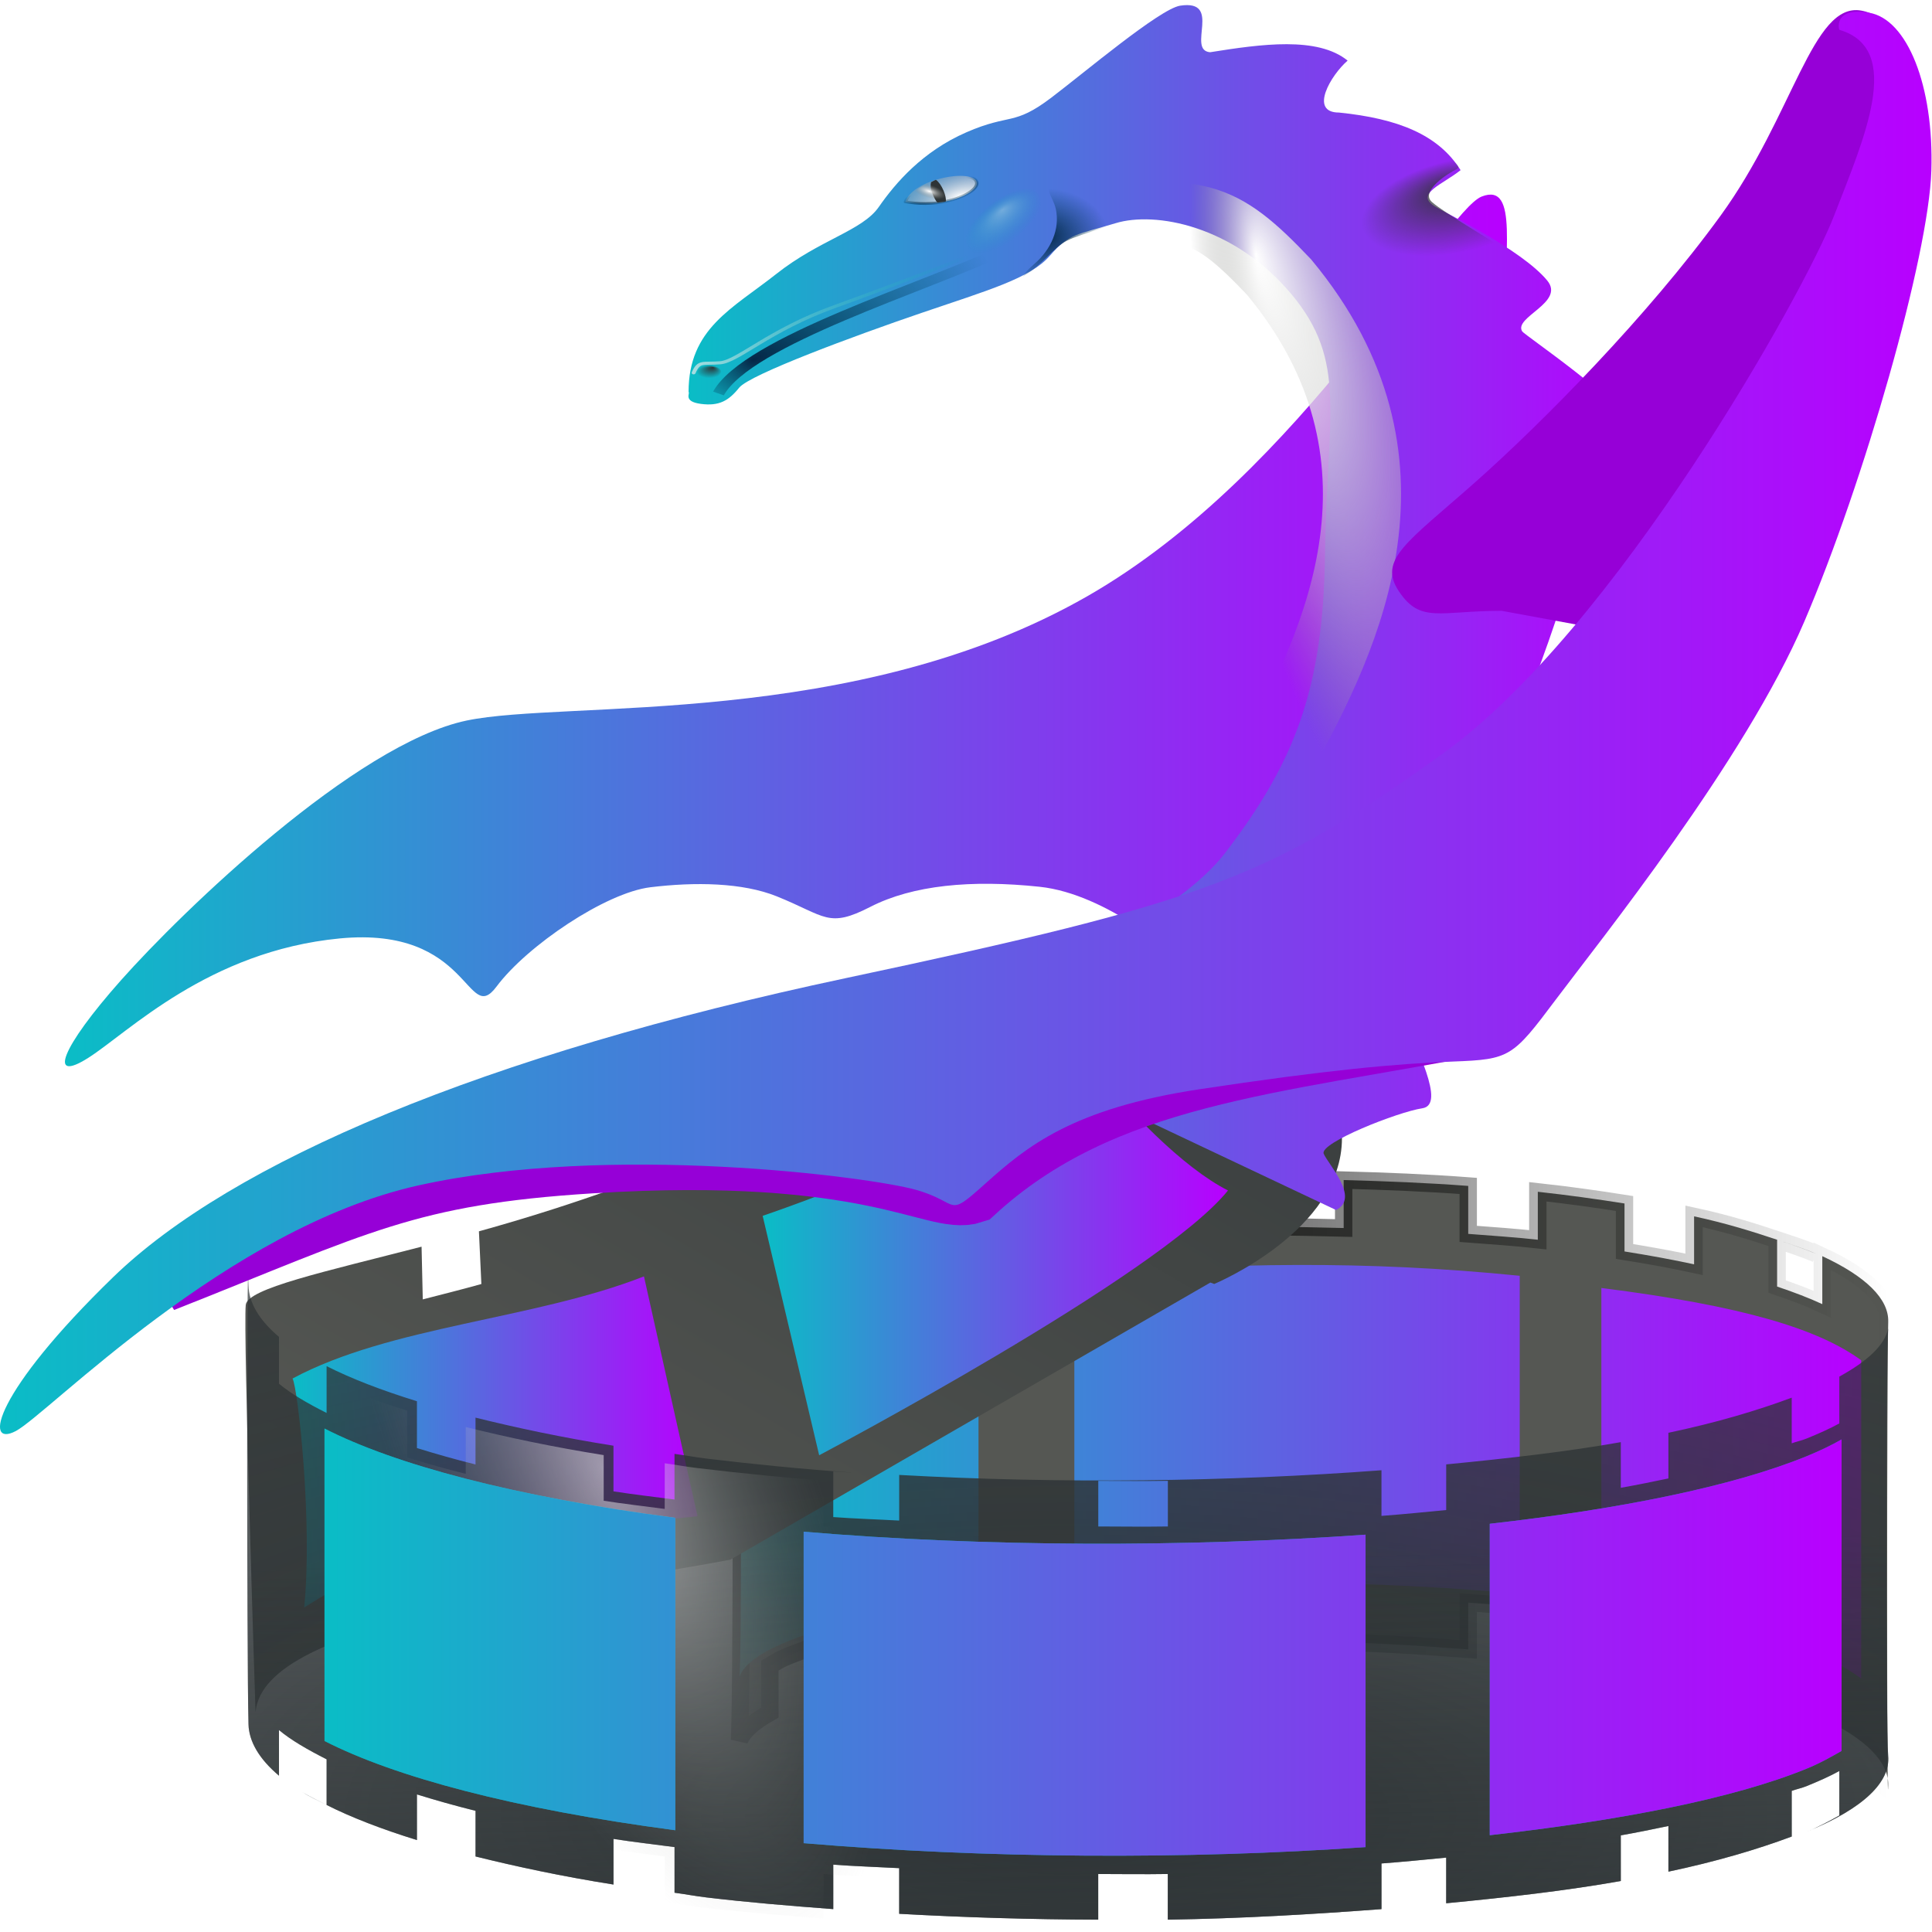 <?xml version="1.0" encoding="UTF-8" standalone="no"?>
<!-- Created with Inkscape (http://www.inkscape.org/) -->

<svg
   width="64px"
   height="64px"
   id="svg2160"
   sodipodi:version="0.32"
   inkscape:version="1.2.2 (b0a8486541, 2022-12-01)"
   sodipodi:docname="dragonplayer.svg"
   inkscape:output_extension="org.inkscape.output.svgz.inkscape"
   inkscape:export-filename="/home/it-s/Media/Pictures/Images/Vector/Icons/dragon_player32.png"
   inkscape:export-xdpi="45"
   inkscape:export-ydpi="45"
   version="1.1"
   xmlns:inkscape="http://www.inkscape.org/namespaces/inkscape"
   xmlns:sodipodi="http://sodipodi.sourceforge.net/DTD/sodipodi-0.dtd"
   xmlns:xlink="http://www.w3.org/1999/xlink"
   xmlns="http://www.w3.org/2000/svg"
   xmlns:svg="http://www.w3.org/2000/svg"
   xmlns:rdf="http://www.w3.org/1999/02/22-rdf-syntax-ns#"
   xmlns:cc="http://creativecommons.org/ns#"
   xmlns:dc="http://purl.org/dc/elements/1.1/">
  <defs
     id="defs2162">
    <linearGradient
       id="linearGradient4658"
       x1="0"
       x2="0"
       y1="0"
       y2="1">
      <stop
         offset="0"
         style="stop-color:#6e00ff;stop-opacity:1;"
         id="stop4654" />
      <stop
         offset="100%"
         style="stop-color:#b800ff; stop-opacity:1"
         id="stop4656" />
    </linearGradient>
    <linearGradient
       id="linearGradient2597"
       x1="0"
       x2="0"
       y1="0"
       y2="1">
      <stop
         offset="0"
         style="stop-color:#0abdc6; stop-opacity:1"
         id="stop2593" />
      <stop
         offset="1"
         style="stop-color:#b800ff; stop-opacity:1"
         id="stop2595" />
    </linearGradient>
    <linearGradient
       inkscape:collect="always"
       id="linearGradient3303">
      <stop
         style="stop-color:#000000;stop-opacity:1;"
         offset="0"
         id="stop3299" />
      <stop
         style="stop-color:#000000;stop-opacity:0;"
         offset="1"
         id="stop3301" />
    </linearGradient>
    <linearGradient
       id="linearGradient3386">
      <stop
         id="stop3388"
         offset="0"
         style="stop-color:#052646;stop-opacity:1;" />
      <stop
         id="stop3390"
         offset="1"
         style="stop-color:#003d5d;stop-opacity:0;" />
    </linearGradient>
    <linearGradient
       id="linearGradient3249"
       inkscape:collect="always">
      <stop
         id="stop3251"
         offset="0"
         style="stop-color:#555753;stop-opacity:1;" />
      <stop
         id="stop3253"
         offset="1"
         style="stop-color:#2e3436;stop-opacity:1" />
    </linearGradient>
    <linearGradient
       id="linearGradient5822">
      <stop
         style="stop-color:#000000;stop-opacity:1;"
         offset="0"
         id="stop5824" />
      <stop
         style="stop-color:#000000;stop-opacity:0;"
         offset="1"
         id="stop5826" />
    </linearGradient>
    <linearGradient
       inkscape:collect="always"
       id="linearGradient5624">
      <stop
         style="stop-color:#009966;stop-opacity:1;"
         offset="0"
         id="stop5626" />
      <stop
         style="stop-color:#009966;stop-opacity:0;"
         offset="1"
         id="stop5628" />
    </linearGradient>
    <linearGradient
       id="linearGradient5401"
       inkscape:collect="always">
      <stop
         id="stop5403"
         offset="0"
         style="stop-color:#a8dde0;stop-opacity:1" />
      <stop
         id="stop5405"
         offset="1"
         style="stop-color:#00a7b3;stop-opacity:0" />
    </linearGradient>
    <linearGradient
       inkscape:collect="always"
       id="linearGradient5304">
      <stop
         style="stop-color:#2e3436;stop-opacity:1;"
         offset="0"
         id="stop5306" />
      <stop
         style="stop-color:#2e3436;stop-opacity:0;"
         offset="1"
         id="stop5308" />
    </linearGradient>
    <linearGradient
       inkscape:collect="always"
       id="linearGradient5205">
      <stop
         style="stop-color:#2e3436;stop-opacity:1;"
         offset="0"
         id="stop5207" />
      <stop
         style="stop-color:#2e3436;stop-opacity:0.704"
         offset="1"
         id="stop5209" />
    </linearGradient>
    <linearGradient
       id="linearGradient5190">
      <stop
         style="stop-color:#ffffff;stop-opacity:1;"
         offset="0"
         id="stop5192" />
      <stop
         style="stop-color:#888a85;stop-opacity:0;"
         offset="1"
         id="stop5194" />
    </linearGradient>
    <linearGradient
       inkscape:collect="always"
       id="linearGradient5141">
      <stop
         style="stop-color:#555753;stop-opacity:1;"
         offset="0"
         id="stop5143" />
      <stop
         style="stop-color:#2e3436;stop-opacity:1"
         offset="1"
         id="stop5145" />
    </linearGradient>
    <linearGradient
       inkscape:collect="always"
       xlink:href="#linearGradient5141"
       id="linearGradient5147"
       x1="17.43"
       y1="53.487"
       x2="36.659"
       y2="24.021"
       gradientUnits="userSpaceOnUse" />
    <linearGradient
       inkscape:collect="always"
       xlink:href="#linearGradient5141"
       id="linearGradient5187"
       gradientUnits="userSpaceOnUse"
       x1="17.43"
       y1="53.487"
       x2="36.659"
       y2="24.021" />
    <radialGradient
       inkscape:collect="always"
       xlink:href="#linearGradient5190"
       id="radialGradient5196"
       cx="28.113"
       cy="12.548"
       fx="28.113"
       fy="12.548"
       r="7.231"
       gradientTransform="matrix(1.21,-0.574,0.231,0.488,-9.096,24.29)"
       gradientUnits="userSpaceOnUse" />
    <radialGradient
       inkscape:collect="always"
       xlink:href="#linearGradient5205"
       id="radialGradient5213"
       cx="33.198"
       cy="67.612"
       fx="33.198"
       fy="67.612"
       r="21.003"
       gradientTransform="matrix(2.648,0,0,0.942,-52.55,-3.558)"
       gradientUnits="userSpaceOnUse" />
    <radialGradient
       inkscape:collect="always"
       xlink:href="#linearGradient5205"
       id="radialGradient5298"
       cx="25.132"
       cy="50.366"
       fx="25.132"
       fy="50.366"
       r="8.492"
       gradientTransform="matrix(1,0,0,0.846,0,8.083)"
       gradientUnits="userSpaceOnUse" />
    <linearGradient
       inkscape:collect="always"
       xlink:href="#linearGradient5304"
       id="linearGradient5310"
       x1="44.402"
       y1="66.027"
       x2="44.087"
       y2="51.801"
       gradientUnits="userSpaceOnUse"
       gradientTransform="matrix(1.294,0,0,1.241,-7.624,-13.282)" />
    <radialGradient
       inkscape:collect="always"
       xlink:href="#linearGradient5190"
       id="radialGradient5364"
       cx="73.061"
       cy="43.509"
       fx="73.061"
       fy="43.509"
       r="14.708"
       gradientTransform="matrix(-0.82,0,0,-0.818,109.748,80.083)"
       gradientUnits="userSpaceOnUse" />
    <radialGradient
       inkscape:collect="always"
       xlink:href="#linearGradient5304"
       id="radialGradient5368"
       gradientUnits="userSpaceOnUse"
       gradientTransform="matrix(-1.098,-5.8961557e-3,7.5131658e-3,-1.399,106.232,101.949)"
       cx="71.78"
       cy="33.987"
       fx="71.78"
       fy="33.987"
       r="14.708" />
    <radialGradient
       inkscape:collect="always"
       xlink:href="#linearGradient5190"
       id="radialGradient5377"
       cx="21.617"
       cy="44.462"
       fx="21.617"
       fy="44.462"
       r="21.003"
       gradientTransform="matrix(0.289,-0.114,0.32,0.748,-0.457,17.931)"
       gradientUnits="userSpaceOnUse" />
    <radialGradient
       inkscape:collect="always"
       xlink:href="#linearGradient5190"
       id="radialGradient5381"
       gradientUnits="userSpaceOnUse"
       gradientTransform="matrix(0.456,-6.3769043e-2,0.247,1.77,4.787,-30.339)"
       cx="29.22"
       cy="43.872"
       fx="29.22"
       fy="43.872"
       r="8.492" />
    <radialGradient
       inkscape:collect="always"
       xlink:href="#linearGradient5190"
       id="radialGradient5391"
       cx="38.957"
       cy="48.709"
       fx="39.812"
       fy="48.731"
       r="2.719"
       gradientTransform="matrix(0.633,-8.9474512e-2,0.488,3.454,-9.487,-120.234)"
       gradientUnits="userSpaceOnUse" />
    <radialGradient
       inkscape:collect="always"
       xlink:href="#linearGradient5401"
       id="radialGradient5418"
       cx="29.43"
       cy="47.631"
       fx="29.43"
       fy="47.631"
       r="6.396"
       gradientTransform="matrix(0.903,-0.431,0.587,1.231,-25.11,2.918)"
       gradientUnits="userSpaceOnUse" />
    <radialGradient
       inkscape:collect="always"
       xlink:href="#linearGradient5401"
       id="radialGradient5452"
       cx="33.234"
       cy="48.252"
       fx="21.918"
       fy="45.175"
       r="21.234"
       gradientTransform="matrix(1,0,0,0.163,0,40.365)"
       gradientUnits="userSpaceOnUse" />
    <radialGradient
       inkscape:collect="always"
       xlink:href="#linearGradient5401"
       id="radialGradient5462"
       cx="33.203"
       cy="46.826"
       fx="29.808"
       fy="49.706"
       r="8.672"
       gradientTransform="matrix(1,0,0,0.218,0,36.604)"
       gradientUnits="userSpaceOnUse" />
    <linearGradient
       inkscape:collect="always"
       xlink:href="#linearGradient5141"
       id="linearGradient5478"
       gradientUnits="userSpaceOnUse"
       x1="17.43"
       y1="53.487"
       x2="36.659"
       y2="24.021" />
    <linearGradient
       inkscape:collect="always"
       xlink:href="#linearGradient5141"
       id="linearGradient5489"
       gradientUnits="userSpaceOnUse"
       x1="17.43"
       y1="53.487"
       x2="36.659"
       y2="24.021" />
    <linearGradient
       inkscape:collect="always"
       xlink:href="#linearGradient3249"
       id="linearGradient5534"
       gradientUnits="userSpaceOnUse"
       x1="17.43"
       y1="53.487"
       x2="36.659"
       y2="24.021" />
    <radialGradient
       inkscape:collect="always"
       xlink:href="#linearGradient5401"
       id="radialGradient3273"
       gradientUnits="userSpaceOnUse"
       gradientTransform="matrix(-0.134,-0.297,0.771,-0.348,31.748,37.853)"
       cx="80.123"
       cy="23.983"
       fx="72.889"
       fy="20.263"
       r="10.248" />
    <radialGradient
       inkscape:collect="always"
       xlink:href="#linearGradient5401"
       id="radialGradient3279"
       gradientUnits="userSpaceOnUse"
       gradientTransform="matrix(-0.134,-0.297,0.771,-0.348,31.748,37.853)"
       cx="73.601"
       cy="7.844"
       fx="66.367"
       fy="4.125"
       r="10.248" />
    <radialGradient
       inkscape:collect="always"
       xlink:href="#linearGradient5190"
       id="radialGradient3285"
       gradientUnits="userSpaceOnUse"
       gradientTransform="matrix(0.169,-0.279,0.967,0.585,2.816,14.027)"
       cx="74.827"
       cy="34.786"
       fx="67.592"
       fy="31.067"
       r="10.248" />
    <radialGradient
       inkscape:collect="always"
       xlink:href="#linearGradient5190"
       id="radialGradient3289"
       gradientUnits="userSpaceOnUse"
       gradientTransform="matrix(7.4633897e-2,-0.513,0.883,0.128,13.352,45.591)"
       cx="67.248"
       cy="35.744"
       fx="60.013"
       fy="32.024"
       r="10.248" />
    <radialGradient
       inkscape:collect="always"
       xlink:href="#linearGradient5190"
       id="radialGradient3293"
       gradientUnits="userSpaceOnUse"
       gradientTransform="matrix(-1.165318e-2,-0.325,0.795,-2.84855e-2,22.273,38.87)"
       cx="87.706"
       cy="11.263"
       fx="80.471"
       fy="7.543"
       r="10.248" />
    <radialGradient
       inkscape:collect="always"
       xlink:href="#linearGradient5624"
       id="radialGradient3303"
       gradientUnits="userSpaceOnUse"
       gradientTransform="matrix(0.293,-0.141,0.305,0.634,38.464,17.876)"
       cx="-13.564"
       cy="31.377"
       fx="-20.798"
       fy="27.658"
       r="10.248" />
    <radialGradient
       inkscape:collect="always"
       xlink:href="#linearGradient5190"
       id="radialGradient3317"
       cx="41.165"
       cy="20.866"
       fx="39.724"
       fy="19.49"
       r="3.23"
       gradientTransform="matrix(0.986,-0.168,0.679,3.985,-13.449,-56.538)"
       gradientUnits="userSpaceOnUse" />
    <radialGradient
       inkscape:collect="always"
       xlink:href="#linearGradient5304"
       id="radialGradient3325"
       gradientUnits="userSpaceOnUse"
       gradientTransform="matrix(0.138,0.295,-0.542,0.254,25.009,-16.516)"
       cx="94.802"
       cy="5.27"
       fx="87.567"
       fy="1.55"
       r="10.248" />
    <linearGradient
       inkscape:collect="always"
       xlink:href="#linearGradient5190"
       id="linearGradient4245"
       x1="36.245"
       y1="10.304"
       x2="37.439"
       y2="12.441"
       gradientUnits="userSpaceOnUse" />
    <linearGradient
       inkscape:collect="always"
       xlink:href="#linearGradient3249"
       id="linearGradient4257"
       gradientUnits="userSpaceOnUse"
       x1="17.43"
       y1="53.487"
       x2="36.659"
       y2="24.021"
       gradientTransform="matrix(1.294,0,0,1.164,-7.473,-9.437)" />
    <radialGradient
       inkscape:collect="always"
       xlink:href="#linearGradient5190"
       id="radialGradient4263"
       gradientUnits="userSpaceOnUse"
       gradientTransform="matrix(-1.165318e-2,-0.325,0.795,-2.84855e-2,22.273,38.87)"
       cx="87.706"
       cy="11.263"
       fx="80.471"
       fy="7.543"
       r="10.248" />
    <radialGradient
       inkscape:collect="always"
       xlink:href="#linearGradient5304"
       id="radialGradient4266"
       gradientUnits="userSpaceOnUse"
       gradientTransform="matrix(0.138,0.295,-0.542,0.254,25.009,-16.516)"
       cx="94.802"
       cy="5.27"
       fx="88.835"
       fy="2.286"
       r="10.248" />
    <radialGradient
       inkscape:collect="always"
       xlink:href="#linearGradient5190"
       id="radialGradient4270"
       gradientUnits="userSpaceOnUse"
       gradientTransform="matrix(-0.326,-0.758,0.348,-0.15,60.526,71.897)"
       cx="70.229"
       cy="20.848"
       fx="62.995"
       fy="17.129"
       r="10.248" />
    <radialGradient
       inkscape:collect="always"
       xlink:href="#linearGradient5190"
       id="radialGradient4274"
       gradientUnits="userSpaceOnUse"
       gradientTransform="matrix(-0.764,-0.31,0.119,-0.292,97.802,40.012)"
       cx="75.184"
       cy="17.699"
       fx="67.95"
       fy="13.979"
       r="10.248" />
    <radialGradient
       inkscape:collect="always"
       xlink:href="#linearGradient3386"
       id="radialGradient3318"
       cx="27.392"
       cy="12.297"
       fx="25.176"
       fy="12.046"
       r="3.953"
       gradientTransform="matrix(0.949,-0.567,0.323,0.541,-2.629,20.825)"
       gradientUnits="userSpaceOnUse" />
    <filter
       inkscape:collect="always"
       id="filter3324"
       x="-0.04"
       y="-0.061"
       width="1.071"
       height="1.107">
      <feGaussianBlur
         inkscape:collect="always"
         stdDeviation="0.064"
         id="feGaussianBlur3326" />
    </filter>
    <radialGradient
       inkscape:collect="always"
       xlink:href="#linearGradient5822"
       id="radialGradient3366"
       cx="34.063"
       cy="6.05"
       fx="34.063"
       fy="6.05"
       r="3.871"
       gradientTransform="matrix(1,0,0,0.223,0,4.7)"
       gradientUnits="userSpaceOnUse" />
    <filter
       inkscape:collect="always"
       id="filter3333"
       x="-0.034"
       y="-0.063"
       width="1.068"
       height="1.127">
      <feGaussianBlur
         inkscape:collect="always"
         stdDeviation="0.078"
         id="feGaussianBlur3335" />
    </filter>
    <radialGradient
       inkscape:collect="always"
       xlink:href="#linearGradient5304"
       id="radialGradient3345"
       cx="23.985"
       cy="13.571"
       fx="24.09"
       fy="13.342"
       r="0.34"
       gradientTransform="matrix(0.867,0.395,-0.207,0.455,5.994,-2.08)"
       gradientUnits="userSpaceOnUse" />
    <linearGradient
       inkscape:collect="always"
       xlink:href="#linearGradient5401"
       id="linearGradient3353"
       x1="23.582"
       y1="11.598"
       x2="30.716"
       y2="11.598"
       gradientUnits="userSpaceOnUse" />
    <radialGradient
       inkscape:collect="always"
       xlink:href="#linearGradient5190"
       id="radialGradient3472"
       gradientUnits="userSpaceOnUse"
       gradientTransform="matrix(2.005,-0.926,0.47,1.017,-32.721,32.678)"
       cx="30.6"
       cy="8.403"
       fx="30.6"
       fy="8.403"
       r="1.123" />
    <radialGradient
       inkscape:collect="always"
       xlink:href="#linearGradient3386"
       id="radialGradient3474"
       gradientUnits="userSpaceOnUse"
       gradientTransform="matrix(1.267,-0.631,0.135,0.271,-7.375,29.747)"
       cx="30.296"
       cy="8.284"
       fx="30.296"
       fy="8.284"
       r="1.185" />
    <radialGradient
       inkscape:collect="always"
       xlink:href="#linearGradient5190"
       id="radialGradient3476"
       gradientUnits="userSpaceOnUse"
       gradientTransform="matrix(0.399,0.129,-0.059,0.182,20.45,7.584)"
       cx="29.458"
       cy="7.751"
       fx="29.458"
       fy="7.751"
       r="1.123" />
    <radialGradient
       inkscape:collect="always"
       xlink:href="#linearGradient5304"
       id="radialGradient3598"
       cx="43.123"
       cy="8.5"
       fx="43.311"
       fy="7.339"
       r="2.537"
       gradientTransform="matrix(0.947,-0.32,0.186,0.549,0.772,17.215)"
       gradientUnits="userSpaceOnUse" />
    <radialGradient
       inkscape:collect="always"
       xlink:href="#linearGradient3386"
       id="radialGradient3630"
       cx="32.615"
       cy="9.077"
       fx="32.615"
       fy="9.077"
       r="1.65"
       gradientTransform="matrix(1,0,0,0.942,0,0.508)"
       gradientUnits="userSpaceOnUse" />
    <filter
       inkscape:collect="always"
       id="filter3632"
       x="-0.059"
       y="-0.061"
       width="1.118"
       height="1.122">
      <feGaussianBlur
         inkscape:collect="always"
         stdDeviation="0.079"
         id="feGaussianBlur3634" />
    </filter>
    <radialGradient
       inkscape:collect="always"
       xlink:href="#linearGradient5401"
       id="radialGradient3698"
       cx="31.64"
       cy="9.185"
       fx="31.304"
       fy="9.028"
       r="0.805"
       gradientTransform="matrix(0.749,0.15,-0.321,1.602,10.9,-10.277)"
       gradientUnits="userSpaceOnUse" />
    <radialGradient
       inkscape:collect="always"
       xlink:href="#linearGradient5401"
       id="radialGradient3721"
       cx="42.134"
       cy="4.902"
       fx="41.06"
       fy="4.934"
       r="1.172"
       gradientTransform="matrix(0.249,0.372,-1.308,0.878,38.861,-14.133)"
       gradientUnits="userSpaceOnUse" />
    <radialGradient
       inkscape:collect="always"
       xlink:href="#linearGradient5190"
       id="radialGradient3344"
       cx="54.5"
       cy="15.25"
       fx="54.5"
       fy="15.25"
       r="8.475"
       gradientTransform="matrix(0.441,-0.668,7.8239858e-2,4.9785907e-2,22.922,47.212)"
       gradientUnits="userSpaceOnUse" />
    <linearGradient
       id="oomox"
       x1="0"
       x2="0"
       y1="0"
       y2="1">
      <stop
         offset="0%"
         style="stop-color:#0abdc6; stop-opacity:1"
         id="stop9212" />
      <stop
         offset="100%"
         style="stop-color:#b800ff; stop-opacity:1"
         id="stop9214" />
    </linearGradient>
    <linearGradient
       inkscape:collect="always"
       xlink:href="#oomox"
       id="linearGradient620"
       x1="1.031"
       y1="1"
       x2="1.031"
       y2="15"
       gradientUnits="userSpaceOnUse" />
    <linearGradient
       inkscape:collect="always"
       xlink:href="#oomox"
       id="linearGradient622"
       x1="2.156"
       y1="2.188"
       x2="2.156"
       y2="13.813"
       gradientUnits="userSpaceOnUse" />
    <linearGradient
       inkscape:collect="always"
       xlink:href="#oomox"
       id="linearGradient1955"
       x1="13.379"
       y1="48.078"
       x2="23.743"
       y2="48.078"
       gradientUnits="userSpaceOnUse"
       gradientTransform="matrix(1.294,0,0,1.023,-7.624,-1.438)" />
    <linearGradient
       inkscape:collect="always"
       xlink:href="#oomox"
       id="linearGradient1963"
       x1="25.41"
       y1="42.041"
       x2="37.319"
       y2="42.041"
       gradientUnits="userSpaceOnUse"
       gradientTransform="matrix(1.294,0,0,1.023,-7.624,-1.438)" />
    <linearGradient
       inkscape:collect="always"
       xlink:href="#oomox"
       id="linearGradient1965"
       x1="14.197"
       y1="54.557"
       x2="53.024"
       y2="54.557"
       gradientUnits="userSpaceOnUse"
       gradientTransform="matrix(1.294,0,0,1.023,-7.624,-1.438)" />
    <linearGradient
       inkscape:collect="always"
       xlink:href="#oomox"
       id="linearGradient1973"
       x1="24.781"
       y1="49.041"
       x2="53.527"
       y2="49.041"
       gradientUnits="userSpaceOnUse"
       gradientTransform="matrix(1.294,0,0,1.023,-7.624,-1.438)" />
    <linearGradient
       inkscape:collect="always"
       xlink:href="#oomox"
       id="linearGradient3051"
       x1="3.88"
       y1="19.165"
       x2="46.321"
       y2="19.165"
       gradientUnits="userSpaceOnUse" />
    <linearGradient
       inkscape:collect="always"
       xlink:href="#linearGradient3303"
       id="linearGradient3305"
       x1="24.803"
       y1="49.439"
       x2="54.219"
       y2="49.439"
       gradientUnits="userSpaceOnUse"
       gradientTransform="matrix(1.294,0,0,1.023,-7.624,-1.438)" />
    <linearGradient
       inkscape:collect="always"
       xlink:href="#oomox"
       id="linearGradient465"
       gradientUnits="userSpaceOnUse"
       x1="3.88"
       y1="19.165"
       x2="46.321"
       y2="19.165"
       gradientTransform="matrix(1.076,0,0,0.939,-0.295,2.184)" />
    <linearGradient
       inkscape:collect="always"
       xlink:href="#oomox"
       id="linearGradient4076"
       x1="25.997"
       y1="24.632"
       x2="47.711"
       y2="24.632"
       gradientUnits="userSpaceOnUse" />
    <linearGradient
       inkscape:collect="always"
       xlink:href="#oomox"
       id="linearGradient4084"
       x1="5.891"
       y1="24.814"
       x2="55.339"
       y2="24.814"
       gradientUnits="userSpaceOnUse" />
  </defs>
  <sodipodi:namedview
     id="base"
     pagecolor="#ffffff"
     bordercolor="#666666"
     borderopacity="1.0"
     inkscape:pageopacity="0.0"
     inkscape:pageshadow="2"
     inkscape:zoom="8"
     inkscape:cx="23.25"
     inkscape:cy="30.625"
     inkscape:current-layer="layer1"
     showgrid="false"
     inkscape:document-units="px"
     inkscape:grid-bbox="true"
     inkscape:window-width="1280"
     inkscape:window-height="722"
     inkscape:window-x="0"
     inkscape:window-y="0"
     showguides="true"
     inkscape:guide-bbox="true"
     borderlayer="true"
     inkscape:showpageshadow="2"
     inkscape:pagecheckerboard="0"
     inkscape:deskcolor="#d1d1d1"
     inkscape:window-maximized="0" />
  <g
     id="layer1"
     inkscape:label="Layer 1"
     inkscape:groupmode="layer">
    <path
       style="display:inline;fill:#555753;fill-opacity:1;fill-rule:evenodd;stroke:url(#linearGradient3305);stroke-width:0.575;stroke-linecap:butt;stroke-linejoin:miter;stroke-miterlimit:4;stroke-dasharray:none;stroke-opacity:1"
       d="m 40.264,39.053 c -1.053,0.022 -2.099,0.097 -3.114,0.155 v 1.589 c -0.789,0.047 -1.554,0.087 -2.305,0.155 V 39.363 c -1.142,0.102 -2.215,0.198 -3.236,0.349 v 0.039 1.589 c -0.83,0.124 -1.583,0.271 -2.305,0.426 v -1.628 c -0.875,0.187 -1.707,0.388 -2.386,0.62 v 1.628 c -0.372,0.127 -0.708,0.247 -1.011,0.388 -0.165,0.077 -0.267,0.153 -0.404,0.233 v -1.628 c -0.746,0.426 -1.095,0.869 -1.011,1.318 0.094,0.502 0.085,14.128 0,14.964 0.111,-0.318 0.484,-0.63 1.011,-0.93 v -1.551 c 0.129,-0.074 0.25,-0.161 0.404,-0.233 0.293,-0.136 0.655,-0.264 1.011,-0.388 v 1.551 c 0.679,-0.232 1.513,-0.434 2.386,-0.62 V 53.9 c 0.72,-0.155 1.48,-0.303 2.305,-0.426 v 1.628 c 1.023,-0.151 2.091,-0.324 3.236,-0.426 v -1.589 c 0.743,-0.067 1.526,-0.071 2.305,-0.116 v 1.512 c 1.557,-0.089 3.187,-0.112 4.813,-0.116 v -1.551 c 0.847,3.55e-4 1.703,0.013 2.548,0.039 v 1.551 c 1.405,0.036 2.775,0.13 4.126,0.233 v -1.551 c 0.789,0.062 1.552,0.111 2.305,0.194 v 1.551 c 1.022,0.112 1.981,0.246 2.872,0.388 v -1.551 c 0.827,0.13 1.593,0.275 2.305,0.426 v 1.551 c 1.061,0.228 1.947,0.469 2.75,0.737 V 54.831 c 0.553,0.182 1.068,0.346 1.497,0.543 v 1.551 c 1.45,0.673 2.205,1.458 2.184,2.21 -0.048,1.747 -0.048,-13.604 0,-15.352 0.02,-0.752 -0.734,-1.498 -2.184,-2.171 v 1.589 c -0.428,-0.199 -0.946,-0.397 -1.497,-0.582 v -1.551 c -0.803,-0.268 -1.689,-0.547 -2.75,-0.775 v 1.589 c -0.714,-0.155 -1.476,-0.294 -2.305,-0.426 v -1.589 c -0.891,-0.141 -1.85,-0.276 -2.872,-0.388 v 1.589 c -0.745,-0.082 -1.526,-0.135 -2.305,-0.194 V 39.285 C 47.286,39.183 45.916,39.128 44.511,39.091 v 1.589 c -0.849,-0.021 -1.698,-0.041 -2.548,-0.039 v -1.589 c -0.566,0.001 -1.138,-0.012 -1.699,0 z m 1.699,0 c 0.847,-0.002 1.703,0.017 2.548,0.039 -0.85,-0.022 -1.697,-0.041 -2.548,-0.039 z m 16.907,2.016 c 0.477,0.159 0.905,0.302 1.294,0.465 -0.38,-0.167 -0.824,-0.308 -1.294,-0.465 z M 37.15,39.208 c -0.4,0.023 -0.781,0.049 -1.173,0.078 0.393,-0.016 0.776,-0.055 1.173,-0.078 z"
       id="path3153" />
    <path
       style="display:inline;fill:url(#linearGradient1973);fill-opacity:1;fill-rule:evenodd;stroke:none;stroke-width:0.575;stroke-linecap:butt;stroke-linejoin:round;stroke-miterlimit:4;stroke-dasharray:none;stroke-opacity:1"
       d="m 35.589,42.231 v 10.51 c 4.866,-0.417 9.787,-0.409 14.754,0.062 V 42.262 c -5.177,-0.519 -9.575,-0.427 -14.754,-0.031 z m -3.174,0.218 c -2.731,0.339 -5.054,0.852 -6.513,1.493 -1.047,0.46 -1.538,0.963 -1.44,1.462 0.091,0.463 0.113,9.262 0.034,10.137 0.138,-0.375 0.62,-0.743 1.405,-1.088 1.459,-0.641 3.782,-1.122 6.513,-1.462 z m 20.632,0.217 v 10.542 c 4.699,0.592 7.189,1.359 8.608,2.395 v -10.542 c -1.419,-1.036 -3.909,-1.802 -8.608,-2.395 z"
       id="path3210"
       sodipodi:nodetypes="ccccccsscsccccccc"
       sodipodi:insensitive="true" />
    <path
       style="display:inline;fill:url(#linearGradient4257);fill-opacity:1;fill-rule:evenodd;stroke:none;stroke-width:0.345;stroke-linecap:butt;stroke-linejoin:miter;stroke-miterlimit:4;stroke-dasharray:none;stroke-opacity:1"
       d="m 30.345,35.079 c -2.059,1.409 -4.742,2.461 -10.516,4.473 -1.347,0.469 -2.685,0.883 -3.964,1.237 l 0.081,1.746 c -0.697,0.194 -1.299,0.343 -1.941,0.509 l -0.04,-1.746 c -3.246,0.838 -5.767,1.386 -5.824,1.928 -0.09,0.845 0.324,13.493 0.324,13.493 0.258,-3.084 10.228,-3.993 15.734,-5.055 0,0 9.637,-5.567 15.896,-9.178 l 0.128,0.047 c 0,0 4.231,-1.756 4.231,-4.829 0,-3.073 -8.788,-6.439 -8.788,-6.439 z"
       id="path4252" />
    <g
       id="g5650"
       transform="matrix(1.046,0,0,0.923,-1.907,2.257)"
       style="fill:url(#linearGradient3051);fill-opacity:1;stroke:none;stroke-opacity:1">
      <path
         style="fill:url(#linearGradient465);fill-opacity:1;fill-rule:evenodd;stroke:none;stroke-width:0.302;stroke-linecap:butt;stroke-linejoin:miter;stroke-miterlimit:4;stroke-dasharray:none;stroke-opacity:1"
         d="M 47.562,18.7 C 49.571,15.453 49.571,12.011 49.497,9.348 49.423,6.685 49.943,4.087 48.753,4.606 47.562,5.126 43.097,14.515 36.261,18.951 28.893,23.733 19.75,22.668 16.601,23.415 13.082,24.25 7.594,30.261 5.659,32.73 3.724,35.198 3.352,36.432 4.617,35.522 c 1.265,-0.909 3.796,-3.832 7.964,-4.287 4.168,-0.455 4.014,3.173 4.966,1.729 0.97,-1.472 3.458,-3.371 4.873,-3.566 1.414,-0.195 2.917,-0.17 4.005,0.327 1.556,0.712 1.624,1.155 2.963,0.376 1.34,-0.779 3.201,-0.98 5.36,-0.72 2.158,0.26 4.331,2.503 4.331,2.503 0,0 5.359,-2.598 5.433,-3.572 0.074,-0.974 3.275,-9.418 3.052,-9.613 z"
         id="path5850"
         sodipodi:nodetypes="csssssssssssscsc" />
    </g>
    <g
       id="g5656"
       transform="matrix(1.451,0,0,1.147,-14.916,-8.127)">
      <path
         style="display:inline;fill:url(#linearGradient4076);fill-opacity:1;fill-rule:evenodd;stroke:none;stroke-width:0.3;stroke-linecap:butt;stroke-linejoin:miter;stroke-miterlimit:4;stroke-dasharray:none;stroke-opacity:1"
         d="m 40.781,42.031 c 0.553,-0.346 -0.177,-1.314 -0.281,-1.625 -0.104,-0.311 1.697,-1.209 2.25,-1.312 0.553,-0.104 -0.157,-1.737 -0.469,-2.844 -0.237,-0.844 3.441,-9.112 4.188,-14.438 0.132,-0.944 1.593,-1.17 1.163,-2.299 C 47.305,18.658 45.081,16.759 45.031,16.656 44.831,16.242 46.016,15.824 45.604,15.189 45.017,14.286 43.255,13.228 43.011,13.025 42.596,12.679 43.21,12.415 43.625,12 c -0.507,-1.026 -1.431,-1.491 -2.776,-1.664 -0.692,0 -0.183,-1.085 0.197,-1.5 C 40.36,8.131 39.077,8.358 37.906,8.594 37.36,8.536 38.201,7.058 37.219,7.25 c -0.469,0.101 -2.181,1.93 -2.938,2.656 -0.865,0.83 -0.935,0.447 -1.938,1 -1.003,0.553 -1.62,1.465 -2,2.156 C 29.963,13.754 29,14 28,15 c -1,1 -2,1.573 -2,3.406 0.042,0.035 -0.134,0.275 0.281,0.344 0.415,0.069 0.633,-0.088 0.875,-0.469 0.242,-0.38 2.635,-1.499 4.156,-2.156 1.522,-0.657 2.488,-0.999 2.938,-1.656 0.45,-0.657 0.601,-0.592 1.5,-0.938 0.899,-0.346 2.686,0.06 4,2.031 1.314,1.971 0.816,3.526 0.781,7.469 -0.035,3.943 -0.69,6.059 -2.281,8.688 -1.076,1.779 -4.103,3.586 -6.44,4.945"
         id="path4254"
         sodipodi:nodetypes="csssssssscccccsssscssssssssc" />
      <path
         style="display:inline;fill:none;fill-rule:evenodd;stroke:url(#radialGradient3318);stroke-width:0.3;stroke-linecap:butt;stroke-linejoin:miter;stroke-miterlimit:4;stroke-dasharray:none;stroke-opacity:1;filter:url(#filter3324)"
         d="m 24.279,14.148 c 0.753,-1.705 5.241,-3.41 7.384,-4.683"
         id="path3310"
         transform="matrix(0.892,0,0,0.892,5.025,5.83)"
         sodipodi:nodetypes="cc" />
      <ellipse
         style="display:inline;opacity:1;fill:url(#radialGradient3345);fill-opacity:1;stroke:none;stroke-width:0.1;stroke-linecap:round;stroke-linejoin:round;stroke-miterlimit:4;stroke-dasharray:none;stroke-dashoffset:0;stroke-opacity:1"
         id="path3337"
         transform="matrix(0.812,-0.449,0.37,0.985,1.973,15.225)"
         cx="23.985"
         cy="13.571"
         rx="0.34"
         ry="0.232"
         inkscape:label="path3337" />
      <path
         style="display:inline;fill:none;fill-rule:evenodd;stroke:url(#linearGradient3353);stroke-width:0.1;stroke-linecap:round;stroke-linejoin:miter;stroke-miterlimit:4;stroke-dasharray:none;stroke-opacity:1;filter:url(#filter3333)"
         d="m 23.644,13.478 c 0.139,-0.402 0.232,-0.279 0.681,-0.325 0.449,-0.046 1.253,-1.052 2.909,-1.81 1.656,-0.758 3.42,-1.625 3.42,-1.625"
         id="path2354"
         transform="matrix(0.892,0,0,0.892,5.025,5.83)"
         sodipodi:nodetypes="cssc" />
      <g
         id="g3467"
         transform="matrix(0.868,0.07,-0.07,0.868,4.834,-0.718)">
        <path
           sodipodi:nodetypes="cszsc"
           id="path3416"
           d="m 31.153,13.193 c 0.056,-0.321 0.351,-0.637 0.85,-0.842 0.5,-0.205 0.887,-0.164 0.956,0.034 0.072,0.207 -0.249,0.535 -0.762,0.712 -0.51,0.176 -0.916,0.108 -1.044,0.096 z"
           style="fill:url(#radialGradient3472);fill-opacity:1;fill-rule:evenodd;stroke:url(#radialGradient3474);stroke-width:0.089;stroke-linecap:butt;stroke-linejoin:miter;stroke-miterlimit:4;stroke-dasharray:none;stroke-opacity:1" />
        <path
           id="path3440"
           d="m 31.891,12.401 c -0.046,0.024 -0.079,0.06 -0.122,0.088 -0.009,0.094 -0.002,0.208 0.06,0.358 0.049,0.119 0.102,0.238 0.162,0.305 0.076,-0.022 0.135,-0.025 0.216,-0.054 0.002,-0.093 -0.031,-0.215 -0.087,-0.352 -0.066,-0.158 -0.154,-0.289 -0.229,-0.345 z"
           style="opacity:1;fill:#2e3436;fill-opacity:1;stroke:none;stroke-width:0.1;stroke-linecap:round;stroke-linejoin:round;stroke-miterlimit:4;stroke-dasharray:none;stroke-dashoffset:0;stroke-opacity:1" />
        <path
           style="fill:url(#radialGradient3476);fill-opacity:1;fill-rule:evenodd;stroke:none;stroke-width:0.1;stroke-linecap:butt;stroke-linejoin:miter;stroke-miterlimit:4;stroke-dasharray:none;stroke-opacity:1"
           d="m 31.132,13.315 c 0.056,-0.321 0.371,-0.76 0.871,-0.965 0.5,-0.205 0.848,-0.111 0.956,0.034 0.104,0.164 -0.249,0.535 -0.762,0.712 -0.51,0.176 -0.937,0.231 -1.065,0.219 z"
           id="path3445"
           sodipodi:nodetypes="cscsc" />
      </g>
      <path
         style="fill:url(#radialGradient3598);fill-opacity:1;fill-rule:evenodd;stroke:none;stroke-width:1px;stroke-linecap:butt;stroke-linejoin:miter;stroke-opacity:1"
         d="m 42.147,5.787 c 0.786,0.707 1.218,0.982 1.021,1.1 -0.196,0.118 -0.943,0.707 -0.628,1.061 0.314,0.354 1.65,1.336 1.964,1.61 0.314,0.275 -4.399,0.589 -4.989,-0.864 -0.589,-1.453 2.318,-2.592 2.632,-2.907 z"
         id="path3590"
         transform="matrix(0.892,0,0,0.892,5.025,5.83)"
         sodipodi:nodetypes="cssssc" />
      <path
         style="fill:url(#radialGradient3630);fill-opacity:1;fill-rule:evenodd;stroke:none;stroke-width:1px;stroke-linecap:butt;stroke-linejoin:miter;stroke-opacity:1;filter:url(#filter3632)"
         d="M 32.053,10.383 C 32.602,9.951 32.838,9.44 33.192,9.204 33.545,8.969 34.724,8.615 35.195,8.183 35.666,7.751 34.213,7.201 33.309,7.28 c -0.903,0.079 -0.475,0.398 -0.393,0.903 0.104,0.64 -0.118,1.295 -0.55,1.768 -0.344,0.377 -0.275,0.432 -0.314,0.432 z"
         id="path3622"
         transform="matrix(0.892,0,0,0.892,5.025,5.83)"
         sodipodi:nodetypes="csssssc" />
      <ellipse
         style="opacity:0.478;fill:url(#radialGradient3698);fill-opacity:1;stroke:none;stroke-width:0.2;stroke-linecap:round;stroke-linejoin:round;stroke-miterlimit:4;stroke-dasharray:none;stroke-dashoffset:0;stroke-opacity:1"
         id="path3690"
         transform="matrix(0.766,0.457,-0.457,0.766,13.139,-8.034)"
         cx="31.64"
         cy="9.185"
         rx="0.805"
         ry="1.316" />
      <path
         style="display:inline;fill:none;fill-rule:evenodd;stroke:url(#radialGradient3317);stroke-width:1.784;stroke-linecap:butt;stroke-linejoin:miter;stroke-miterlimit:4;stroke-dasharray:none;stroke-opacity:1"
         d="m 35.081,13.58 c 2.389,-0.629 2.892,-0.503 4.401,1.509 3.425,5.224 1.44,10.468 -0.049,13.862"
         id="path3305"
         sodipodi:nodetypes="ccc" />
    </g>
    <path
       style="display:inline;fill:url(#linearGradient1963);fill-opacity:1;fill-rule:evenodd;stroke:none;stroke-width:1.151px;stroke-linecap:butt;stroke-linejoin:miter;stroke-opacity:1"
       d="m 25.264,40.276 c 0,0 7.976,-2.683 10.661,-5.307 1.384,1.798 3.272,3.715 4.753,4.467 -2.262,2.815 -13.542,8.771 -13.542,8.771 z"
       id="path5173"
       sodipodi:nodetypes="ccccc" />
    <path
       style="fill:url(#linearGradient1955);fill-opacity:1;fill-rule:evenodd;stroke:none;stroke-width:1.151px;stroke-linecap:butt;stroke-linejoin:miter;stroke-opacity:1"
       d="M 9.692,45.665 C 12.93,43.927 17.691,43.711 21.332,42.282 l 1.774,7.946 c -8.778,0.868 -10.396,1.365 -13.031,3.023 0.289,-2.778 -0.205,-7.262 -0.384,-7.586 z"
       id="path5171"
       sodipodi:nodetypes="ccccc" />
    <path
       style="fill:url(#radialGradient5213);fill-opacity:1;fill-rule:evenodd;stroke:none;stroke-width:0.575;stroke-linecap:butt;stroke-linejoin:miter;stroke-miterlimit:4;stroke-dasharray:none;stroke-opacity:1"
       d="m 8.231,42.58 c -0.058,-2.293 -0.058,12.244 0,14.537 0.014,0.573 0.356,1.154 1.011,1.706 v -1.512 c 0.398,0.335 0.95,0.651 1.577,0.969 v 1.512 c 0.807,0.408 1.813,0.797 2.993,1.163 v -1.512 c 0.598,0.186 1.25,0.371 1.941,0.543 v 1.512 c 1.357,0.336 2.859,0.659 4.57,0.93 v -1.512 c 0.64,0.102 1.334,0.18 2.022,0.271 v 1.512 c 0.359,0.047 0.68,0.111 1.052,0.155 1.36,0.163 2.765,0.279 4.206,0.388 v -1.473 c 0.719,0.054 1.451,0.076 2.184,0.116 v 1.512 c 2.171,0.121 4.379,0.188 6.593,0.194 v -1.512 c 0.768,0.002 1.542,0.012 2.305,0 v 1.512 c 2.434,-0.037 4.789,-0.177 7.078,-0.349 v -1.512 c 0.718,-0.054 1.45,-0.127 2.144,-0.194 v 1.512 c 2.075,-0.2 4.012,-0.422 5.784,-0.737 v -1.512 c 0.544,-0.097 1.07,-0.203 1.577,-0.31 v 1.512 c 1.569,-0.33 2.935,-0.734 4.085,-1.163 v -1.512 c 0.156,-0.058 0.339,-0.095 0.485,-0.155 0.405,-0.165 0.78,-0.33 1.092,-0.504 v 1.473 c -0.32,0.179 -0.674,0.373 -1.092,0.543 1.916,-0.78 2.791,-1.665 2.71,-2.52 -0.077,-0.81 -0.069,-13.487 0,-14.15 -0.122,0.551 -0.671,1.066 -1.618,1.589 v 1.551 c -0.319,0.175 -0.675,0.334 -1.092,0.504 -0.147,0.06 -0.33,0.097 -0.485,0.155 v -1.512 c -1.152,0.429 -2.513,0.832 -4.085,1.163 v 1.512 c -0.508,0.107 -1.033,0.214 -1.577,0.31 v -1.512 c -1.771,0.314 -3.711,0.536 -5.784,0.737 v 1.512 c -0.694,0.067 -1.425,0.14 -2.144,0.194 v -1.512 c -5.079,0.382 -10.654,0.451 -15.976,0.155 v 1.512 c -0.733,-0.041 -1.465,-0.062 -2.184,-0.116 v -1.512 c 0.213,0.016 0.432,0.027 0.647,0.039 -1.669,-0.115 -3.29,-0.278 -4.854,-0.465 -0.372,-0.045 -0.693,-0.108 -1.052,-0.155 v 1.512 c -0.688,-0.091 -1.382,-0.17 -2.022,-0.271 v -1.512 c -1.711,-0.272 -3.214,-0.594 -4.57,-0.93 v 1.551 C 15.064,48.342 14.409,48.153 13.812,47.969 V 46.418 C 12.632,46.053 11.626,45.664 10.819,45.255 v 1.551 C 10.191,46.49 9.64,46.17 9.242,45.837 V 44.286 C 8.587,43.735 8.245,43.154 8.231,42.58 Z m 2.589,17.212 c -0.286,-0.145 -0.562,-0.28 -0.809,-0.426 0.24,0.15 0.521,0.281 0.809,0.426 z M 36.382,49.054 c 0.768,0.002 1.542,0.012 2.305,0 v 1.512 c -0.764,0.012 -1.538,0.002 -2.305,0 z"
       id="path3141" />
    <path
       id="path5300"
       d="m 8.231,42.58 c -0.058,-2.293 -0.058,12.244 0,14.537 0.014,0.573 0.356,1.154 1.011,1.706 v -1.512 c 0.398,0.335 0.95,0.651 1.577,0.969 v 1.512 c 0.807,0.408 1.813,0.797 2.993,1.163 v -1.512 c 0.598,0.186 1.25,0.371 1.941,0.543 v 1.512 c 1.357,0.336 2.859,0.659 4.57,0.93 v -1.512 c 0.64,0.102 1.334,0.18 2.022,0.271 v 1.512 c 0.359,0.047 0.68,0.111 1.052,0.155 1.36,0.163 2.765,0.279 4.206,0.388 v -1.473 c 0.719,0.054 1.451,0.076 2.184,0.116 v 1.512 c 2.171,0.121 4.379,0.188 6.593,0.194 v -1.512 c 0.768,0.002 1.542,0.012 2.305,0 v 1.512 c 2.434,-0.037 4.789,-0.177 7.078,-0.349 v -1.512 c 0.718,-0.054 1.45,-0.127 2.144,-0.194 v 1.512 c 2.075,-0.2 4.012,-0.422 5.784,-0.737 v -1.512 c 0.544,-0.097 1.07,-0.203 1.577,-0.31 v 1.512 c 1.569,-0.33 2.935,-0.734 4.085,-1.163 v -1.512 c 0.156,-0.058 0.339,-0.095 0.485,-0.155 0.405,-0.165 0.78,-0.33 1.092,-0.504 v 1.473 c -0.32,0.179 -0.674,0.373 -1.092,0.543 1.916,-0.78 2.791,-1.665 2.71,-2.52 -0.077,-0.81 -0.069,-13.487 0,-14.15 -0.122,0.551 -0.671,1.066 -1.618,1.589 v 1.551 c -0.319,0.175 -0.675,0.334 -1.092,0.504 -0.147,0.06 -0.33,0.097 -0.485,0.155 v -1.512 c -1.152,0.429 -2.513,0.832 -4.085,1.163 v 1.512 c -0.508,0.107 -1.033,0.214 -1.577,0.31 v -1.512 c -1.771,0.314 -3.711,0.536 -5.784,0.737 v 1.512 c -0.694,0.067 -1.425,0.14 -2.144,0.194 v -1.512 c -5.079,0.382 -10.654,0.451 -15.976,0.155 v 1.512 c -0.733,-0.041 -1.465,-0.062 -2.184,-0.116 v -1.512 c 0.213,0.016 0.432,0.027 0.647,0.039 -1.669,-0.115 -3.29,-0.278 -4.854,-0.465 -0.372,-0.045 -0.693,-0.108 -1.052,-0.155 v 1.512 c -0.688,-0.091 -1.382,-0.17 -2.022,-0.271 v -1.512 c -1.711,-0.272 -3.214,-0.594 -4.57,-0.93 v 1.551 C 15.064,48.342 14.409,48.153 13.812,47.969 V 46.418 C 12.632,46.053 11.626,45.664 10.819,45.255 v 1.551 C 10.191,46.49 9.64,46.17 9.242,45.837 V 44.286 C 8.587,43.735 8.245,43.154 8.231,42.58 Z m 2.589,17.212 c -0.286,-0.145 -0.562,-0.28 -0.809,-0.426 0.24,0.15 0.521,0.281 0.809,0.426 z M 36.382,49.054 c 0.768,0.002 1.542,0.012 2.305,0 v 1.512 c -0.764,0.012 -1.538,0.002 -2.305,0 z"
       style="fill:url(#linearGradient5310);fill-opacity:1;fill-rule:evenodd;stroke:none;stroke-width:0.575;stroke-linecap:butt;stroke-linejoin:miter;stroke-miterlimit:4;stroke-dasharray:none;stroke-opacity:1" />
    <path
       style="opacity:0.7;fill:#00c4cc;fill-opacity:1;fill-rule:evenodd;stroke:none;stroke-width:0.575;stroke-linecap:butt;stroke-linejoin:round;stroke-miterlimit:4;stroke-dasharray:none;stroke-opacity:1"
       d="M 10.75,47.323 V 57.672 c 2.316,1.185 6.246,2.248 11.621,2.957 V 50.28 c -5.375,-0.709 -9.305,-1.772 -11.621,-2.957 z m 50.254,0.361 c -0.339,0.193 -0.713,0.374 -1.165,0.559 -2.451,0.998 -6.177,1.747 -10.489,2.234 v 10.317 c 4.313,-0.488 8.038,-1.203 10.489,-2.201 0.453,-0.184 0.826,-0.399 1.165,-0.591 z m -34.382,3.056 v 10.317 c 6.02,0.51 12.652,0.549 18.614,0.131 V 50.838 C 39.273,51.256 32.642,51.249 26.622,50.74 Z"
       id="path3195" />
    <path
       style="opacity:0.5;fill:url(#radialGradient5377);fill-opacity:1;fill-rule:evenodd;stroke:none;stroke-width:0.575;stroke-linecap:butt;stroke-linejoin:miter;stroke-miterlimit:4;stroke-dasharray:none;stroke-opacity:1"
       d="m 7.907,42.891 c -0.058,-2.293 -0.058,12.244 0,14.537 0.014,0.573 0.356,1.154 1.011,1.706 v -1.512 c 0.398,0.335 0.95,0.651 1.577,0.969 v 1.512 c 0.807,0.408 1.813,0.797 2.993,1.163 v -1.512 c 0.598,0.186 1.25,0.371 1.941,0.543 v 1.512 c 1.357,0.336 2.859,0.659 4.57,0.93 v -1.512 c 0.64,0.102 1.334,0.18 2.022,0.271 v 1.512 c 0.359,0.047 0.68,0.111 1.052,0.155 1.36,0.163 2.765,0.279 4.206,0.388 v -1.473 c 0.719,0.054 1.451,0.076 2.184,0.116 v 1.512 c 2.171,0.121 4.379,0.188 6.593,0.194 v -1.512 c 0.768,0.002 1.542,0.012 2.305,0 V 63.902 c 2.434,-0.037 4.789,-0.177 7.078,-0.349 v -1.512 c 0.718,-0.054 1.45,-0.127 2.144,-0.194 v 1.512 c 2.074,-0.2 4.012,-0.422 5.784,-0.737 v -1.512 c 0.544,-0.097 1.07,-0.203 1.577,-0.31 v 1.512 c 1.569,-0.33 2.935,-0.734 4.085,-1.163 v -1.512 c 0.156,-0.058 0.339,-0.095 0.485,-0.155 0.405,-0.165 0.78,-0.33 1.092,-0.504 v 1.473 c -0.32,0.179 -0.674,0.373 -1.092,0.543 1.916,-0.78 2.791,-1.665 2.71,-2.52 -0.077,-0.81 -0.069,-13.487 0,-14.15 -0.122,0.551 -0.671,1.066 -1.618,1.589 v 1.551 c -0.319,0.175 -0.675,0.334 -1.092,0.504 -0.147,0.06 -0.33,0.097 -0.485,0.155 v -1.512 c -1.152,0.429 -2.513,0.832 -4.085,1.163 v 1.512 c -0.508,0.107 -1.033,0.214 -1.577,0.31 v -1.512 c -1.771,0.314 -3.711,0.536 -5.784,0.737 v 1.512 c -0.694,0.067 -1.425,0.14 -2.144,0.194 v -1.512 c -5.079,0.382 -10.654,0.451 -15.976,0.155 v 1.512 c -0.733,-0.041 -1.465,-0.062 -2.184,-0.116 v -1.512 c 0.213,0.016 0.432,0.027 0.647,0.039 -1.669,-0.115 -3.29,-0.278 -4.854,-0.465 -0.372,-0.045 -0.693,-0.108 -1.052,-0.155 v 1.512 c -0.688,-0.091 -1.382,-0.17 -2.022,-0.271 v -1.512 c -1.711,-0.272 -3.214,-0.594 -4.57,-0.93 v 1.551 c -0.69,-0.17 -1.345,-0.359 -1.941,-0.543 v -1.551 c -1.18,-0.366 -2.186,-0.755 -2.993,-1.163 v 1.551 C 9.867,46.8 9.317,46.481 8.918,46.147 V 44.596 C 8.264,44.045 7.922,43.464 7.907,42.891 Z m 2.589,17.212 c -0.286,-0.145 -0.562,-0.28 -0.809,-0.426 0.24,0.15 0.521,0.281 0.809,0.426 z M 36.058,49.365 c 0.768,0.002 1.542,0.012 2.305,0 v 1.512 c -0.764,0.012 -1.538,0.002 -2.305,0 z"
       id="path5373" />
    <path
       id="path5396"
       d="M 10.75,47.323 V 57.672 c 2.316,1.185 6.246,2.248 11.621,2.957 V 50.28 c -5.375,-0.709 -9.305,-1.772 -11.621,-2.957 z m 50.254,0.361 c -0.339,0.193 -0.713,0.374 -1.165,0.559 -2.451,0.998 -6.177,1.747 -10.489,2.234 v 10.317 c 4.313,-0.488 8.038,-1.203 10.489,-2.201 0.453,-0.184 0.826,-0.399 1.165,-0.591 z m -34.382,3.056 v 10.317 c 6.02,0.51 12.652,0.549 18.614,0.131 V 50.838 C 39.273,51.256 32.642,51.249 26.622,50.74 Z"
       style="fill:url(#linearGradient1965);fill-opacity:1;fill-rule:evenodd;stroke:none;stroke-width:0.575;stroke-linecap:butt;stroke-linejoin:round;stroke-miterlimit:4;stroke-dasharray:none;stroke-opacity:1" />
    <g
       id="g5661"
       transform="matrix(1.294,0,0,1.023,-7.624,-1.438)"
       style="stroke:#00ffff;stroke-width:0;stroke-dasharray:none;stroke-opacity:1">
      <path
         style="display:inline;opacity:1;fill:none;fill-opacity:1;fill-rule:evenodd;stroke:#9600d7;stroke-width:1.564;stroke-linecap:butt;stroke-linejoin:miter;stroke-miterlimit:4;stroke-dasharray:none;stroke-opacity:1"
         d="m 10,43.125 c 5,-2.5 6.267,-3.483 11.017,-3.858 C 28.246,38.696 29.875,40.625 30.75,40.25 c 3.316,-3.864 7.696,-4.167 13.125,-5.5"
         id="path3348"
         sodipodi:nodetypes="cscc" />
      <path
         style="display:inline;fill:#9600d7;fill-opacity:1;fill-rule:evenodd;stroke:none;stroke-width:0;stroke-linecap:butt;stroke-linejoin:miter;stroke-miterlimit:4;stroke-dasharray:none;stroke-opacity:1"
         d="m 44.336,21.185 c -1.591,0 -2.075,0.415 -2.628,-0.623 -0.553,-1.038 0.208,-1.591 1.937,-3.528 1.729,-1.937 4.427,-5.395 6.294,-8.646 1.868,-3.251 2.352,-6.917 3.597,-6.64 1.245,0.277 1.937,3.113 1.591,6.225 -0.346,3.113 -8.715,13.695 -8.715,13.695 z"
         id="path5641" />
      <path
         sodipodi:nodetypes="cssssssssssssssc"
         id="path4138"
         d="m 52.982,2.372 c 1.66,0.623 0.623,3.528 -0.138,6.018 -0.761,2.49 -5.603,13.419 -10.029,17.43 -4.427,4.012 -6.018,4.773 -15.286,7.263 -9.268,2.49 -15.701,5.948 -18.744,9.683 -3.043,3.735 -3.32,5.533 -2.49,4.98 0.83,-0.553 5.395,-6.571 10.306,-7.954 4.911,-1.383 11.551,-0.277 12.727,0.138 1.176,0.415 0.761,0.968 1.798,-0.208 1.038,-1.176 2.213,-2.421 5.464,-3.043 3.251,-0.623 5.049,-0.83 6.502,-0.899 1.453,-0.069 1.522,-0.138 2.628,-2.006 1.107,-1.868 4.842,-7.747 6.363,-12.243 C 53.605,17.035 55.265,9.703 55.334,6.937 55.403,4.17 54.712,2.026 53.743,1.818 52.775,1.611 52.982,2.441 52.982,2.372 Z"
         style="display:inline;fill:url(#linearGradient4084);fill-rule:evenodd;stroke:#00ffff;stroke-width:0;stroke-linecap:butt;stroke-linejoin:miter;stroke-miterlimit:4;stroke-dasharray:none;stroke-opacity:1;fill-opacity:1" />
    </g>
  </g>
</svg>
